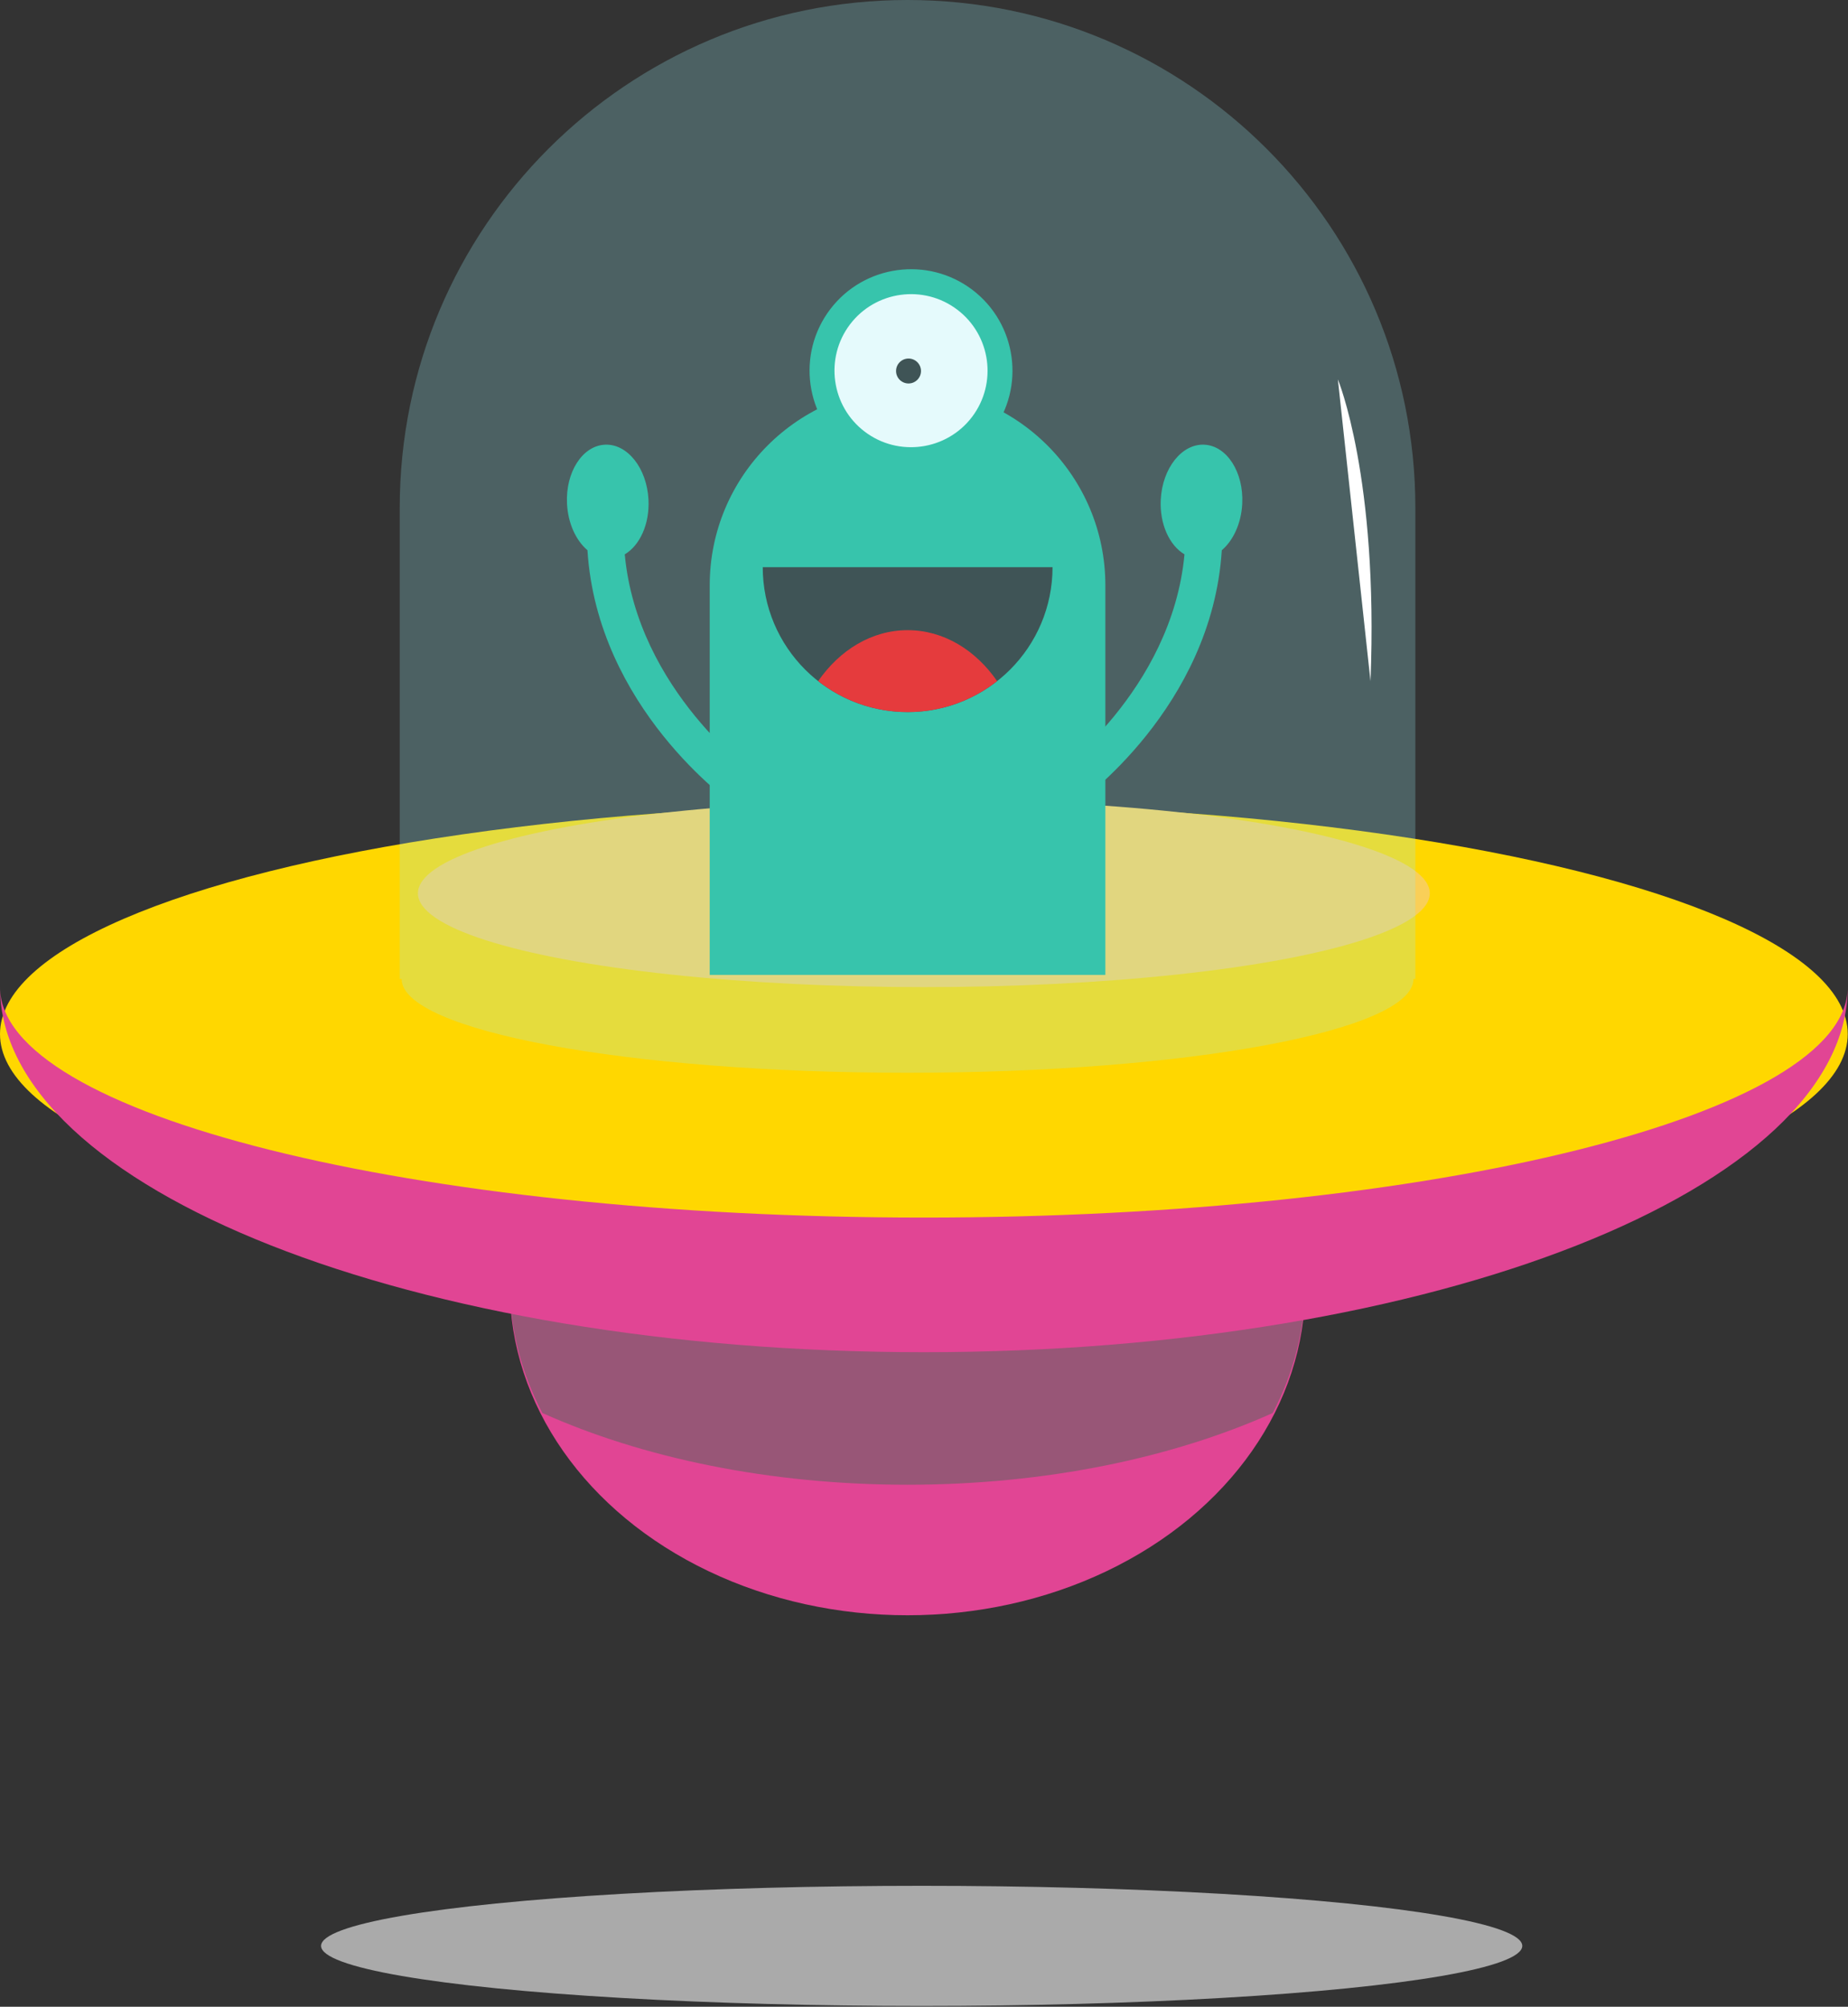 <svg viewBox="0 0 559 607" xmlns="http://www.w3.org/2000/svg" fill-rule="evenodd" clip-rule="evenodd"
    stroke-linejoin="round" stroke-miterlimit="2">
    <rect x="0" y="0" width="559" height="607" fill="#333333" stroke="none"/>
    <g transform="translate(-335.602 -960.339)">
        <g id="spaceship">
            <path
                d="M524.583 1128.02c4.545-2.69 7.556-9.15 7.179-16.55-.485-9.53-6.396-16.97-13.201-16.62-6.805.34-11.929 8.35-11.443 17.88.304 5.96 2.736 11.11 6.182 14.04 3.003 47.56 43.004 76.15 44.905 77.48l6.369-9.1c-.411-.29-36.155-25.82-39.991-67.13zm169.315 0c-4.545-2.69-7.555-9.15-7.179-16.55.485-9.53 6.396-16.97 13.201-16.62 6.806.34 11.929 8.35 11.444 17.88-.304 5.96-2.736 11.11-6.182 14.04-3.003 47.56-43.004 76.15-44.905 77.48l-6.369-9.1c.41-.29 36.154-25.82 39.99-67.13z"
                fill="#17b794" fill-rule="nonzero" />
            <ellipse cx="610.124" cy="1349.6" rx="120.296" ry="99.321" fill="#e14594" />
            <path
                d="M610.124 1249.05c-66.438 0-120.296 44.47-120.296 99.32 0 13.99 3.508 27.29 9.827 39.37 30.283 13.58 68.682 21.7 110.469 21.7 41.787 0 80.186-8.12 110.469-21.7 6.318-12.08 9.827-25.38 9.827-39.37 0-54.85-53.858-99.32-120.296-99.32z"
                fill="#985677" fill-rule="nonzero" />
            <ellipse cx="615.059" cy="1273.11" rx="279.457" ry="69.71" fill="gold" />
            <path
                d="M615.059 1328.63c-154.339 0-279.457-31.21-279.457-69.71 0 60.99 125.117 110.43 279.457 110.43 154.34 0 279.457-49.44 279.457-110.43 0 38.5-125.118 69.71-279.457 69.71z"
                fill="#e14594" fill-rule="nonzero" />
            <ellipse cx="615.059" cy="1230.54" rx="153.036" ry="28.378" fill="#f9cf58" />
            <path
                d="M669.963 1255.22v-117.83c0-33.05-26.791-59.84-59.839-59.84-33.049 0-59.84 26.79-59.84 59.84v117.83h119.679z"
                fill="#17b794" fill-rule="nonzero" />
            <g fill-rule="nonzero">
                <path
                    d="M610.153 1175.73c24.206 0 43.829-19.63 43.829-43.83h-87.659c.001 24.2 19.624 43.83 43.83 43.83z"
                    fill="#212121" />
                <path
                    d="M637.219 1166.36c-6.524-9.43-16.225-15.41-27.065-15.41s-20.541 5.98-27.065 15.41c7.454 5.86 16.847 9.37 27.065 9.37s19.611-3.51 27.065-9.37z"
                    fill="red" />
            </g>
            <circle cx="611.175" cy="1072.46" r="26.931" fill="#fff" />
            <path
                d="M586.713 1053.91c10.23-13.49 29.527-16.14 43.015-5.91s16.139 29.52 5.909 43.01c-10.23 13.49-29.526 16.14-43.015 5.91-13.488-10.23-16.139-29.52-5.909-43.01zm6.008 4.55c-7.717 10.18-5.718 24.74 4.458 32.45 10.176 7.72 24.733 5.72 32.45-4.45 7.717-10.18 5.718-24.74-4.458-32.45-10.176-7.72-24.733-5.72-32.45 4.45z"
                fill="#17b794" fill-rule="nonzero" />
            <circle cx="610.421" cy="1072.56" r="3.771" fill="#212121" />
            <path
                d="M610.124 960.339c-84.836 0-153.609 68.771-153.609 153.611v142.5h.573c0 15.67 68.516 28.38 153.036 28.38 84.519 0 153.036-12.71 153.036-28.38h.573v-142.5c-.001-84.84-68.774-153.611-153.609-153.611z"
                fill="#98edf4" fill-opacity=".25" fill-rule="nonzero" />
            <path d="M740.29 1075.08s12.338 29.61 9.871 91.3m.003 4.32h-.176" fill="#fff" fill-rule="nonzero" />
        </g>
        <ellipse id="shadow" cx="614.398" cy="1548.93" rx="181.677" ry="18.174" fill="#aaa" />
    </g>
</svg>